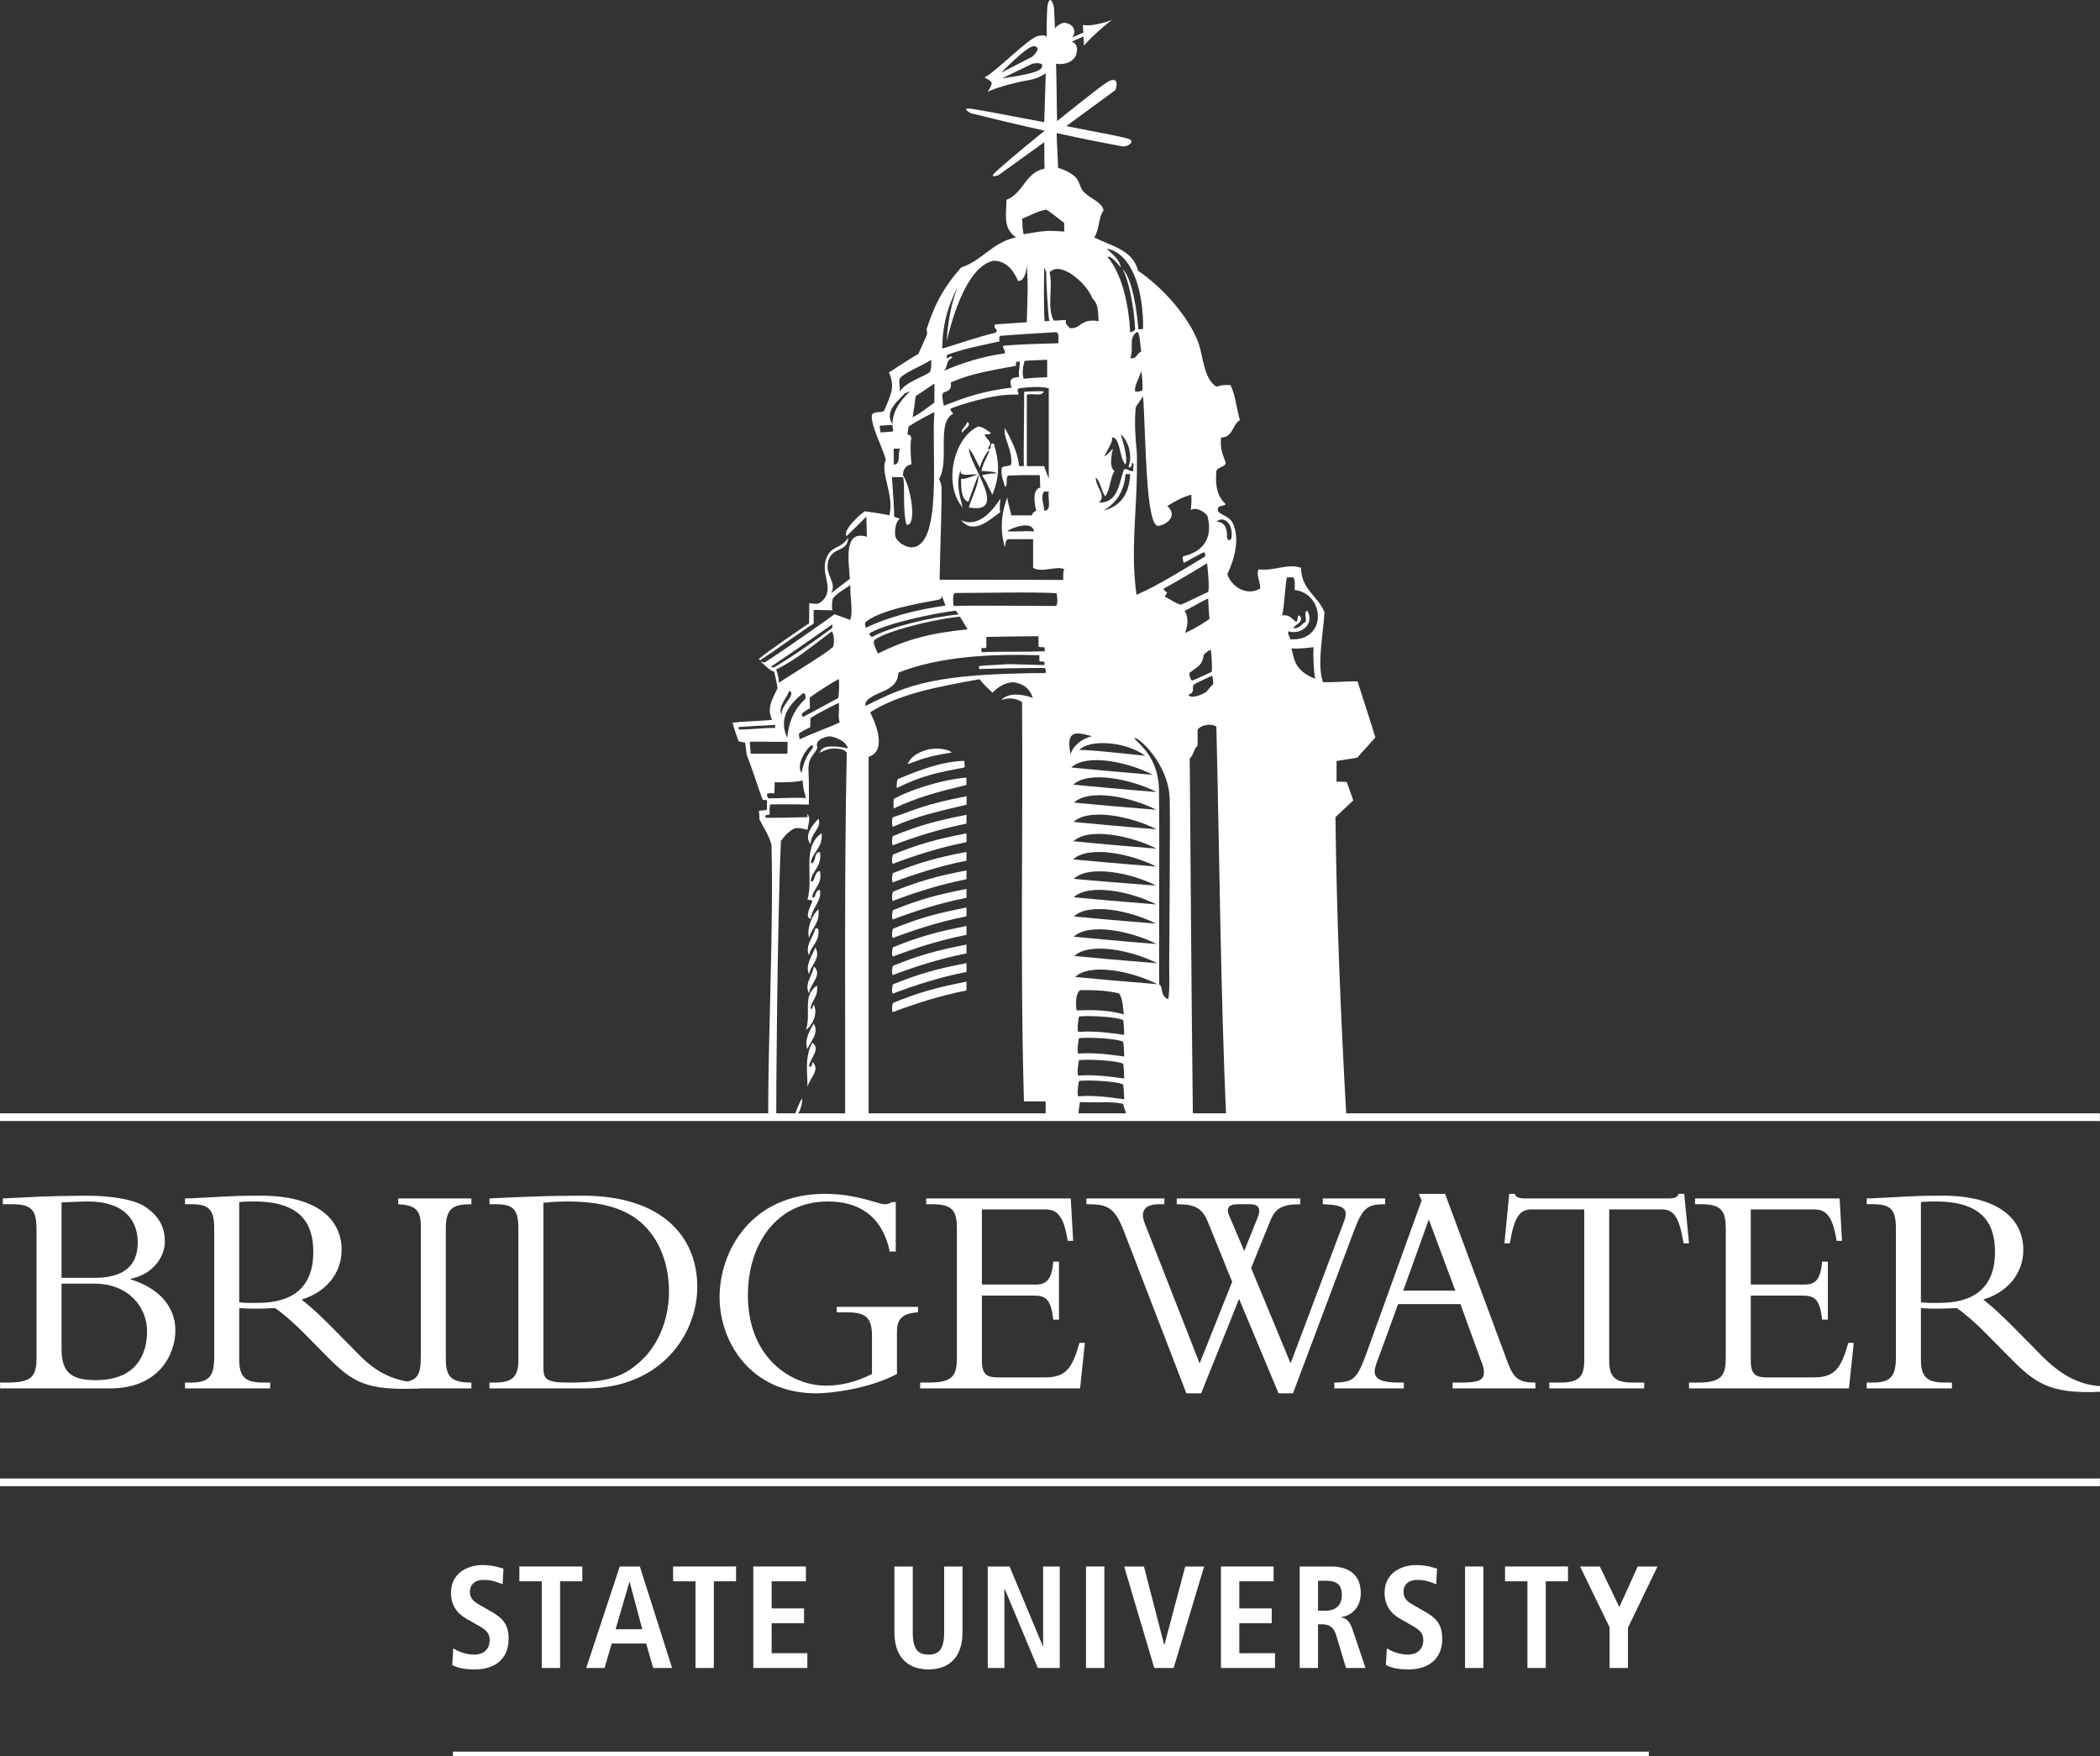 <?xml version="1.0" encoding="UTF-8" standalone="no"?>
<!DOCTYPE svg PUBLIC "-//W3C//DTD SVG 1.1//EN" "http://www.w3.org/Graphics/SVG/1.1/DTD/svg11.dtd">
<svg width="100%" height="100%" viewBox="0 0 250 209" version="1.1" xmlns="http://www.w3.org/2000/svg" xmlns:xlink="http://www.w3.org/1999/xlink" xml:space="preserve" style="fill-rule:evenodd;clip-rule:evenodd;">
    <rect x="0" y="0" width="250" height="209" fill="#333333" stroke="none"/>
    <g transform="matrix(1.09,0,0,1.105,51.537,-972.371)">
        <g id="g3446" transform="matrix(1.182,0,0,1.182,-62.583,-159.834)">
            <path id="path3005" d="M105.389,925.131C105.348,925.478 105.279,926.076 105.365,926.376C104.34,927.098 102.902,928.478 101.747,927.1C103.346,927.859 104.711,926.181 105.389,925.131" style="fill:white;"/>
            <path id="path3007" d="M102.091,949.628C99.533,950.116 98.15,950.372 95.806,951.513C95.789,951.133 95.814,950.856 95.914,950.693C96.52,950.469 99.595,949.057 102.042,949.038L102.091,949.628" style="fill:white;"/>
            <path id="path3009" d="M102.242,951.235C99.629,951.854 97.735,952.335 95.539,953.372C95.488,953.307 95.494,952.603 95.551,952.494C96.829,951.78 99.75,950.768 102.242,950.558L102.242,951.235" style="fill:white;"/>
            <path id="path3011" d="M102.263,953.028C99.61,953.655 97.706,954.044 95.432,955.051C95.344,954.763 95.357,954.361 95.432,954.187C97.743,953.41 98.434,952.984 102.256,952.257C102.256,952.498 102.263,952.786 102.263,953.028" style="fill:white;"/>
            <path id="path3013" d="M102.25,953.952C102.25,954.242 102.25,954.466 102.25,954.755C99.661,955.258 97.328,956.023 95.432,956.735C95.357,956.535 95.339,956.338 95.444,955.894C97.741,954.96 99.528,954.464 102.25,953.952" style="fill:white;"/>
            <path id="path3015" d="M102.25,955.642C102.25,955.931 102.25,956.155 102.25,956.444C99.661,956.948 97.328,957.711 95.432,958.424C95.357,958.223 95.339,958.028 95.444,957.584C97.741,956.649 99.528,956.154 102.25,955.642" style="fill:white;"/>
            <path id="path3017" d="M102.25,957.331C102.25,957.622 102.25,957.845 102.25,958.134C99.661,958.638 97.328,959.401 95.432,960.114C95.357,959.913 95.339,959.716 95.444,959.274C97.741,958.339 99.528,957.843 102.25,957.331" style="fill:white;"/>
            <path id="path3019" d="M102.25,959.02C102.25,959.311 102.25,959.534 102.25,959.823C99.661,960.326 97.328,961.091 95.432,961.804C95.357,961.602 95.339,961.406 95.444,960.963C97.741,960.028 99.528,959.532 102.25,959.02" style="fill:white;"/>
            <path id="path3021" d="M102.25,960.71C102.25,961 102.25,961.223 102.25,961.513C99.661,962.016 97.328,962.78 95.432,963.493C95.357,963.291 95.339,963.095 95.444,962.653C97.741,961.717 99.528,961.221 102.25,960.71" style="fill:white;"/>
            <path id="path3023" d="M102.25,962.4C102.25,962.69 102.25,962.913 102.25,963.202C99.661,963.706 97.328,964.469 95.432,965.182C95.357,964.981 95.339,964.784 95.444,964.343C97.741,963.407 99.528,962.911 102.25,962.4" style="fill:white;"/>
            <path id="path3025" d="M102.25,964.089C102.25,964.379 102.25,964.603 102.25,964.892C99.661,965.395 97.328,966.159 95.432,966.872C95.357,966.671 95.339,966.474 95.444,966.032C97.741,965.096 99.528,964.601 102.25,964.089" style="fill:white;"/>
            <path id="path3027" d="M102.25,965.779C102.25,966.068 102.25,966.293 102.25,966.581C99.661,967.085 97.328,967.848 95.432,968.561C95.357,968.36 95.339,968.163 95.444,967.722C97.741,966.785 99.528,966.29 102.25,965.779" style="fill:white;"/>
            <path id="path3029" d="M102.25,967.468C102.25,967.758 102.25,967.981 102.25,968.27C99.661,968.774 97.328,969.537 95.432,970.25C95.357,970.05 95.339,969.852 95.444,969.411C97.741,968.475 99.528,967.979 102.25,967.468" style="fill:white;"/>
            <path id="path3031" d="M102.25,969.157C102.25,969.447 102.25,969.671 102.25,969.959C99.661,970.463 97.328,971.226 95.432,971.939C95.357,971.739 95.339,971.543 95.444,971.1C97.741,970.164 99.528,969.669 102.25,969.157" style="fill:white;"/>
            <path id="path3033" d="M88.574,954.313C88.922,955.136 87.82,955.65 87.852,956.629C87.165,955.821 88.076,954.814 88.574,954.313" style="fill:white;"/>
            <path id="path3035" d="M87.852,963.432C87.232,963.3 87.905,962.199 87.995,961.839C87.973,961.67 87.732,961.717 87.562,961.695C88.152,959.486 86.989,956.952 88.864,955.615C88.995,957.001 88.022,957.281 87.852,958.365C88.451,958.338 88.067,957.326 88.719,957.352C88.892,958.682 88.035,958.983 87.852,959.958C88.239,960.335 88.16,959.019 88.719,959.089C88.922,960.305 88.176,960.571 87.995,961.405C88.309,961.848 88.227,960.682 88.719,960.826C88.853,961.875 88.032,962.325 87.852,963.432" style="fill:white;"/>
            <path id="path3037" d="M88.574,962.563C88.717,963.863 87.94,964.244 87.707,965.168C87.459,964.34 87.983,963.033 88.574,962.563" style="fill:white;"/>
            <path id="path3039" d="M88.286,964.299C88.453,964.276 88.542,964.333 88.574,964.444C88.66,965.592 87.872,965.865 87.707,966.76C87.269,965.886 88.139,965.073 88.286,964.299" style="fill:white;"/>
            <path id="path3041" d="M88.286,966.037C88.854,967.044 87.805,967.676 87.707,968.497C87.299,967.652 88.041,966.711 88.286,966.037" style="fill:white;"/>
            <path id="path3043" d="M88.14,967.773C89.034,968.517 87.714,969.439 87.707,970.234C87.212,969.349 88.062,968.567 88.14,967.773" style="fill:white;"/>
            <path id="path3045" d="M87.417,973.563C87.924,972.046 87.045,970.442 88.43,969.511C88.583,970.532 87.969,970.788 87.852,971.537C87.926,971.952 88.065,971.303 88.14,971.248C88.569,972.115 87.959,973.186 87.417,973.563" style="fill:white;"/>
            <path id="path3047" d="M88.14,972.984C88.673,973.908 87.772,974.64 87.562,975.301C87.216,974.564 87.786,973.501 88.14,972.984" style="fill:white;"/>
            <path id="path3049" d="M87.995,974.722C88.862,975.304 87.702,976.223 87.707,976.893C88.014,976.96 87.982,976.685 87.995,976.459C88.835,977.17 87.657,978.064 87.562,978.774C87.551,977.398 87.287,976.054 87.995,974.722" style="fill:white;"/>
            <path id="path3051" d="M87.05,979.787C87.144,980.13 86.846,981.317 86.325,981.524C86.505,980.884 86.752,980.312 87.05,979.787" style="fill:white;"/>
            <path id="path3053" d="M102.326,918.126C102.811,918.528 101.952,918.803 101.891,919.139C101.592,918.923 102.293,918.489 102.326,918.126" style="fill:white;"/>
            <path id="path3055" d="M98.602,948.023C99.078,947.898 100.331,947.81 100.895,948.272C98.464,948.662 98.163,948.875 96.81,949.34C97.019,948.836 97.487,948.349 98.602,948.023" style="fill:white;"/>
            <path id="path3057" d="M104.207,920.587C104.759,920.799 104.235,919.939 104.786,920.152C105.295,921.896 105.335,923.088 104.641,924.784C104.331,924.221 104.09,923.547 103.685,923.036C103.811,922.91 104.789,922.83 105.038,922.836C105.015,922.668 103.799,922.636 103.628,922.613C103.706,922.037 104.32,921.059 104.372,920.725C104.039,920.871 103.54,922.03 103.484,922.324C103.072,921.599 102.906,921.037 102.47,920.587C102.484,922.037 106.261,926.609 102.47,925.942C102.687,925.116 103.406,923.88 103.364,922.92C103.147,923.476 102.647,924.752 102.417,925.438C101.741,925.148 101.769,924.28 101.747,923.337C102.096,923.396 102.677,923.139 103.281,922.942C102.801,922.848 101.441,923.256 101.747,922.468C101.23,923.571 101.618,924.866 101.891,925.942C100.103,923.91 101.002,919.621 103.338,918.56C103.85,918.627 104.131,918.925 104.497,919.139C104.452,919.336 104.134,919.259 103.917,919.284C104.152,919.892 104.754,919.885 104.207,920.587" style="fill:white;"/>
            <path id="path3059" d="M132.142,937.956C132.201,937.607 131.879,937.641 131.998,937.232C133.218,937.593 134.45,936.502 133.735,935.35C133.411,935.413 133.676,936.063 133.589,936.362C133.198,936.55 133.076,937.007 132.434,936.942C132.624,936.576 133.513,936.392 133.011,935.785C132.744,935.807 132.922,936.274 132.722,936.362C132.314,936.144 132.154,935.678 131.42,935.785C131.654,934.715 131.65,933.412 131.852,932.311C132.046,932.311 132.24,932.311 132.434,932.311C132.656,932.521 132.561,933.052 132.577,933.469C135.38,933.781 135.63,938.191 132.142,937.956L132.142,937.956ZM132.267,938.779C132.883,938.865 133.825,938.721 134.315,938.68C134.27,939.399 134.341,941.004 134.464,941.557C132.471,940.793 132.533,939.622 132.267,938.779L132.267,938.779ZM125.34,927.245C126.055,926.643 126.895,927.439 126.744,928.661C126.696,929.005 126.342,929.062 126.318,928.586C126.342,927.797 126.078,927.25 125.34,927.245L125.34,927.245ZM124.413,942.748C123.811,943.111 122.984,943.387 122.735,943.022C123.459,942.773 123.002,942.415 123.271,942.07C123.335,942.008 124.927,941.281 124.927,941.281C124.989,941.269 125.052,941.795 125.052,942.033C124.852,942.231 124.619,942.485 124.413,942.748L124.413,942.748ZM122.408,935.371C122.775,935.203 123.979,934.501 124.579,934.234C124.579,934.234 124.656,935.914 124.713,936.072C124.579,936.239 123.271,937.045 122.445,937.377C122.746,936.607 122.75,935.892 122.408,935.371L122.408,935.371ZM120.569,934.067C120.945,933.47 120.77,933.86 120.436,933.365C121.29,932.915 123.853,931.422 124.48,931.026C124.512,931.293 124.765,933.575 124.547,933.666C124.346,933.733 122.441,934.668 122.073,934.801C121.691,934.769 120.888,934.205 120.569,934.067L120.569,934.067ZM120.869,970.749C120.083,970.441 120.439,969.476 120.052,969.442C120.03,967.526 120.094,955.388 120.039,951.922C120.09,948.675 118.063,947.447 117.748,946.953C118.1,946.805 120.91,949.28 121.024,952.461C121.092,954.347 120.98,965.895 120.98,967.921C120.98,968.268 121.049,970.387 120.869,970.749L120.869,970.749ZM112.279,968.728C113.694,967.422 117.588,968.219 119.893,969.388C116.836,969.147 114.008,968.891 112.279,968.728ZM112.578,973.74C112.444,973.48 112.588,972.644 112.638,972.345C112.997,972.222 116.108,972.32 116.734,972.665C116.813,973.311 116.781,973.199 116.822,974.001C114.758,973.711 113.648,973.649 112.578,973.74L112.578,973.74ZM112.578,975.715C112.444,975.457 112.588,974.62 112.638,974.321C112.997,974.198 116.108,974.296 116.734,974.64C116.813,975.287 116.781,975.175 116.822,975.977C114.758,975.687 113.648,975.626 112.578,975.715L112.578,975.715ZM112.578,977.721C112.444,977.462 112.588,976.626 112.638,976.326C112.997,976.204 116.108,976.301 116.734,976.646C116.813,977.293 116.781,977.18 116.822,977.982C114.758,977.692 113.648,977.631 112.578,977.721L112.578,977.721ZM112.578,979.611C112.444,979.351 112.588,978.515 112.638,978.216C112.997,978.092 116.108,978.19 116.734,978.535C116.813,979.182 116.781,979.07 116.822,979.873C114.758,979.582 113.648,979.519 112.578,979.611L112.578,979.611ZM112.755,969.93C113.614,969.918 115.107,969.918 116.338,970.224C116.747,970.701 116.715,971.892 116.793,972.141C114.96,971.626 113.186,971.77 112.424,971.775C112.312,970.952 112.36,970.222 112.755,969.93ZM119.867,967.479C116.81,967.239 113.94,966.981 112.211,966.818C113.626,965.511 117.562,966.311 119.867,967.479ZM119.814,965.728C116.757,965.488 113.886,965.22 112.157,965.057C113.571,963.751 117.509,964.559 119.814,965.728ZM119.785,958.67C116.728,958.43 113.833,958.177 112.103,958.014C113.517,956.709 117.48,957.502 119.785,958.67ZM112.116,951.204C113.53,949.899 117.509,950.707 119.814,951.876C116.757,951.635 113.845,951.367 112.116,951.204ZM112.184,952.842C113.599,951.536 117.483,952.327 119.789,953.496C116.73,953.255 113.913,953.005 112.184,952.842ZM119.803,957.033C116.744,956.793 113.859,956.527 112.129,956.363C113.544,955.057 117.496,955.866 119.803,957.033ZM112.144,954.602C113.558,953.297 117.509,954.105 119.814,955.273C116.757,955.032 113.872,954.766 112.144,954.602ZM112.157,959.789C113.572,958.482 117.47,959.237 119.777,960.406C116.718,960.165 113.886,959.952 112.157,959.789ZM119.763,963.872C116.705,963.632 113.901,963.377 112.171,963.215C113.585,961.909 117.457,962.704 119.763,963.872ZM112.157,961.467C113.572,960.162 117.483,960.953 119.789,962.121C116.73,961.881 113.886,961.63 112.157,961.467ZM119.476,950.307C116.418,950.067 113.661,949.803 111.931,949.641C113.346,948.334 117.169,949.139 119.476,950.307ZM111.987,946.718C112.34,946.409 112.89,946.55 113.851,946.786C112.847,947.027 112.058,947.719 111.862,948.454C111.752,947.781 111.64,947.031 111.987,946.718L111.987,946.718ZM111.445,908.862C111.058,908.862 110.7,908.923 110.315,908.923C109.646,907.679 110.269,905.911 109.925,904.512C111.032,903.373 113.527,905.749 113.867,906.877C114.487,907.442 114.395,908.185 114.457,908.963C112.686,908.688 112.802,909.785 111.735,909.585C111.673,909.309 111.322,909.325 111.445,908.862L111.445,908.862ZM108.479,928.141C107.559,928.039 106.921,928.201 106.001,928.101C106.507,927.754 108.384,927.11 108.479,928.141ZM111.194,932.553C109.842,932.531 102.098,932.531 99.766,932.531C99.823,929.173 99.98,926.172 99.94,924.025C99.888,923.725 99.819,923.605 99.72,923.337C100.718,921.677 99.436,918.195 101.023,917.402C100.929,917.255 100.815,917.183 100.733,916.967C101.259,916.711 104.763,915.539 106.957,915.665C107.262,915.625 106.748,915.278 107.102,915.086C107.779,914.996 109.053,914.867 109.853,915.086C109.853,917.836 109.853,920.587 109.853,923.337C109.682,922.903 109.573,922.554 109.418,922.178C108.888,922.178 108.357,922.178 107.826,922.178C107.826,920.008 107.826,917.836 107.826,915.665C108.617,915.507 109.072,915.884 109.418,915.375C109.01,915.31 107.908,915.396 107.579,915.396C107.594,916.382 107.509,921.273 107.551,922.174L107.108,922.174C107.035,921.045 106.389,919.759 105.799,918.705C105.612,919.616 106.533,920.67 106.378,922.034C106.192,922.235 105.694,922.123 105.511,922.324C105.407,923.101 105.675,923.51 105.799,924.06C106.123,923.999 105.82,923.147 106.108,923.045C107.068,922.995 107.948,922.986 109.024,923.002L109.067,924.132C108.41,924.261 108.452,925.319 108.696,926.232C108.571,926.357 108.518,926.224 108.26,926.666L106.378,926.666C106.336,926.178 106.028,925.504 106.028,924.998C105.531,926.316 105.281,927.855 105.799,929.561C105.868,929.299 105.839,928.924 106.09,928.836C106.862,928.836 107.633,928.836 108.405,928.836C108.405,929.705 108.405,930.574 108.405,931.442C109.185,931.947 110.635,931.209 111.301,931.587C111.145,931.627 111.194,932.553 111.194,932.553L111.194,932.553ZM110.451,934.922C108.254,934.922 103.243,934.861 101.06,934.917C101.023,934.685 100.916,933.738 101.239,933.738C103.368,933.738 108.707,933.63 110.576,933.759C110.622,934.039 110.752,934.921 110.451,934.921L110.451,934.922ZM104.099,937.742C105.688,937.708 107.406,937.689 108.9,937.677C108.9,937.982 108.896,938.322 108.919,938.647C108.921,938.679 109.465,938.669 109.467,938.701C109.478,938.808 109.495,938.911 109.467,939.05C107.333,939.124 105.46,939.055 103.669,939.134C103.611,939.008 103.624,938.858 103.641,938.771C103.652,938.712 104.067,938.789 104.074,938.729C104.111,938.442 104.05,938.091 104.099,937.742L104.099,937.742ZM109.521,941.031C99.432,941.108 96.931,942.027 92.918,944.035C92.819,943.705 93.117,943.448 93.378,943.275C94.339,942.643 95.899,942.53 95.957,940.996C99.743,939.521 104.493,939.273 108.981,939.411C108.973,939.585 108.981,939.807 108.993,939.958C108.995,939.992 109.452,939.983 109.453,940.013C109.465,940.188 109.46,940.308 109.384,940.308C108.811,940.308 106.321,940.19 105.793,940.238C104.631,940.345 103.954,940.296 103.362,940.42C103.474,940.468 103.347,940.646 103.474,940.676C103.71,940.633 107.805,940.569 109.413,940.568C109.614,940.568 109.608,941.073 109.521,941.031L109.521,941.031ZM101.643,935.892L102.355,937.053C99.045,937.38 96.758,937.92 94.075,939.258C93.82,938.779 93.579,938.203 93.735,938.048C94.387,937.394 98.596,936.213 101.643,935.892L101.643,935.892ZM93.508,937.759C93.445,937.697 93.141,937.479 93.346,937.369C94.994,936.484 98.997,935.628 101.25,935.347C101.285,935.387 101.537,935.659 101.474,935.697C98.805,935.962 95.045,936.885 93.508,937.759L93.508,937.759ZM93.016,936.318C94.374,935.309 97.409,934.752 99.687,934.353C99.942,934.221 99.884,934.281 100.015,934.025C100.003,934.131 100.136,934.387 100.308,934.888C97.733,935.224 94.861,935.973 92.94,936.918C92.914,936.663 92.76,936.509 93.016,936.318L93.016,936.318ZM94.31,919.113L94.223,918.497C94.33,918.497 95.251,918.422 95.401,918.421C95.408,918.53 95.466,918.858 95.479,919.013C95.426,919.039 94.452,919.086 94.31,919.113L94.31,919.113ZM95.689,916.442C95.99,916.117 96.496,915.621 96.554,915.54C96.706,915.479 96.817,915.441 97.03,915.364C96.079,916.275 95.451,917.131 95.401,918.347C94.988,917.683 95.137,917.119 95.689,916.442ZM96.233,914.029C96.902,913.483 98.322,912.95 98.996,912.48C99.007,913.071 98.977,913.604 98.779,913.665C98.186,914.075 96.59,914.547 96.1,915.375C96.087,914.577 95.914,914.304 96.233,914.029L96.233,914.029ZM97.273,917.725C97.365,917.147 97.471,916.524 97.549,915.809C98.202,915.383 98.712,915.043 99.286,914.652C99.286,915.23 99.286,915.809 99.286,916.389C98.581,916.889 98.073,917.317 97.273,917.725ZM95.523,922.034C95.523,921.551 95.523,921.068 95.523,920.587C95.716,920.587 95.909,920.587 96.1,920.587C95.873,921.034 96.218,922.053 95.523,922.034ZM97.105,929.577C96.727,929.565 95.852,929.2 95.667,928.548C95.583,927.933 95.757,927.167 96.091,926.969C95.937,926.906 95.739,926.868 95.564,926.794C95.589,926.456 95.464,924.513 95.363,923.172C95.604,923.172 96.15,923.191 96.391,923.191C96.591,923.932 96.327,926.214 96.706,927.521C97.718,927.677 97.094,923.996 96.391,923.047C96.333,922.507 96.698,922.047 97.161,922.028C97.059,920.813 97.058,919.989 97.15,919.693C97.084,919.617 97.235,919.345 96.789,919.295C96.833,918.904 96.904,918.653 96.893,918.562C98.125,917.816 98.673,917.558 99.286,917.258C98.98,920.742 100.113,929.664 97.105,929.577L97.105,929.577ZM101.458,905.822C100.89,907.156 100.515,908.968 100.426,910.778C100.702,909.687 102.058,903.963 104.775,903.459C106.27,903.491 106.821,904.908 107.016,905.302C107.618,905.352 107.859,904.294 107.789,903.69C108.002,905.595 107.856,907.149 107.821,909.073C106.642,909.136 105.661,909.223 104.937,909.261C104.553,909.598 105.316,909.683 104.932,910.02C103.215,910.426 101.654,910.989 100.01,911.467C100.025,909.118 100.632,907.362 101.458,905.822L101.458,905.822ZM109.474,908.973C109.361,908.209 109.424,904.888 109.424,904.098C109.448,904.036 109.583,904.517 109.611,904.462C109.611,905.138 109.751,908.096 109.9,908.948L109.474,908.973L109.474,908.973ZM107.132,914.034C106.767,914.144 106.043,914.024 106.416,915.026C103.804,915.324 102.056,915.926 100.154,916.678C100.025,915.966 99.923,915.661 100.138,915.465C100.539,915.327 100.904,915.255 100.802,914.55C102.533,913.82 103.836,913.572 106.818,913.034C106.803,912.882 106.843,912.77 106.839,912.68C106.926,912.679 107.111,912.636 107.162,912.66C107.231,912.933 106.998,913.739 107.132,914.035L107.132,914.034ZM109.707,912.48C109.707,913.011 109.707,913.542 109.707,914.074C108.888,914.107 108.157,914.144 107.536,914.218C107.381,913.788 107.441,913.191 107.614,912.587C108.436,912.515 109.034,912.534 109.707,912.48ZM105.944,911.179C105.265,911.198 105.873,911.447 105.799,911.901C103.683,912.196 101.844,912.77 100.154,913.495C100.552,913.168 100.326,912.516 100.93,912.315C100.82,911.875 100.343,912.788 100.444,912.047C101.983,911.474 103.671,911.171 105.31,910.81C105.31,910.81 105.206,910.441 105.365,910.309C106.455,910.192 109.601,910.042 110.425,909.973C110.864,909.935 110.724,910.495 110.737,910.979C109.438,911.016 107.559,911.055 105.944,911.179L105.944,911.179ZM109.418,926.232C109.44,925.653 109.048,924.972 109.418,924.494C109.563,924.494 109.707,924.494 109.853,924.494C109.729,925.094 110.185,926.275 109.418,926.232ZM109.635,898.805C109.793,898.882 110.766,899.607 111.275,900.017C111.275,900.017 111.285,900.678 111.285,900.802C110.697,900.776 110.12,900.714 109.563,900.756C108.702,900.823 108.169,900.955 107.536,901.046C107.4,900.583 107.425,900.181 107.397,899.623C108.006,899.412 108.903,898.893 109.635,898.805L109.635,898.805ZM109.725,883.532C109.729,883.517 109.73,883.505 109.733,883.488C109.733,883.499 109.733,883.508 109.733,883.517C109.73,883.522 109.728,883.528 109.725,883.532L109.725,883.532ZM115.643,919.574C116.48,919.414 116.344,921.477 116.946,922.034C117.171,921.561 116.774,920.118 116.511,919.284C117.141,919.783 117.627,921.128 117.234,922.178C117.236,922.519 117.63,922.125 117.524,921.888C117.836,921.865 117.589,922.403 117.669,922.613C117.223,922.718 117.243,922.363 116.8,922.468C116.327,923.781 116.278,925.517 114.484,925.508C115.236,924.786 114.142,924.102 114.196,923.191C114.631,923.624 114.702,924.422 115.063,924.929C115.544,924.348 115.501,923.244 115.934,922.613C115.418,922.369 115.643,921.062 115.788,920.587C113.895,922.5 116.123,919.831 115.643,919.574L115.643,919.574ZM118.568,909.689C118.477,909.662 118.192,909.729 118.134,909.713C117.897,906.768 117.298,904.784 116.68,904.224C117.24,905.223 117.746,907.757 117.83,909.671C117.798,909.933 117.501,909.879 117.379,910.02C117.24,907.408 116.629,904.718 115.293,903.123C115.547,902.92 116.221,903.724 116.511,904.086C116.393,903.305 115.707,902.864 115.207,902.349C117.687,902.844 118.61,906.43 118.568,909.689L118.568,909.689ZM118.497,915.265C118.372,915.387 118.035,915.401 117.816,915.375C117.798,914.733 118.096,914.424 118.383,913.559C118.497,913.773 118.547,914.976 118.497,915.265L118.497,915.265ZM117.833,910.089C118.252,909.614 118.223,910.502 118.392,911.758C117.971,911.867 118.016,912.443 117.379,912.337C117.726,911.503 117.248,910.647 117.833,910.089ZM114.918,926.232C116.032,925.559 116.815,924.558 116.946,922.903C117.088,922.903 117.234,922.903 117.379,922.903C117.293,924.747 116.462,925.845 114.918,926.232ZM118.763,948.571C117.752,948.462 113.067,947.963 112.675,948.052C113.537,947.069 116.893,947.22 118.763,948.571ZM120.001,927.617C120.904,927.484 121.739,926.614 120.804,925.812C121.366,925.47 122.273,924.95 123.025,924.784C123.061,925.468 123.009,925.712 122.977,926.18C123.444,925.879 124.196,926.29 124.512,926.715C125.02,928.556 124.278,929.956 122.273,930.392C122.175,930.492 122.241,930.792 122.341,930.993C122.91,930.692 123.912,930.123 124.211,930.024C124.211,930.024 124.398,930.312 124.278,930.424C122.575,931.426 119.975,933.056 117.959,933.903C117.405,930.076 117.97,926.328 117.996,922.805C118.001,922.187 118.018,921.081 117.964,920.632C117.894,920.068 117.728,918.093 117.897,916.788C117.926,916.717 118.534,915.888 118.568,915.818C118.833,919.347 118.782,927.836 120.001,927.617L120.001,927.617ZM124.915,940.918C124.537,941.107 123.554,941.548 123.109,941.72C122.884,941.645 122.859,941.13 122.833,941.031C123.803,940.295 123.967,940.396 124.199,939.326C124.308,939.258 124.642,938.917 124.826,938.926C124.926,939.612 124.952,940.654 124.915,940.918L124.915,940.918ZM86.838,947.074C86.844,947.029 86.756,946.723 86.767,946.573C86.776,946.447 87.762,946.007 87.813,945.973C87.826,945.658 87.83,945.15 87.83,945.15C88.169,944.875 90.127,943.895 90.456,943.746C90.525,944.386 90.34,945.089 90.54,945.527C90.04,945.801 88.036,946.505 86.838,947.074L86.838,947.074ZM88.019,947.898C87.629,948.376 87.204,949.026 87.015,950.139C86.423,949.356 87.584,947.754 87.919,947.635C88.153,947.595 88.057,947.735 88.019,947.898ZM83.904,952.447C83.956,952.325 83.417,951.875 84.496,952.001C84.496,952.001 84.54,951.029 84.522,950.983C85.474,951.018 86.349,950.976 87.127,950.839C87.121,951.473 87.282,951.937 87.417,952.43C86.294,952.347 84.962,952.468 83.904,952.447L83.904,952.447ZM82.316,948.382C82.295,948.065 82.231,947.471 82.231,947.303C82.739,947.26 85.023,947.322 85.723,947.303C85.723,947.689 85.703,947.992 85.703,948.377C84.545,948.377 83.474,948.382 82.316,948.382L82.316,948.382ZM81.214,946.182C81.214,946.182 81.205,946.148 81.176,945.956C81.743,945.908 83.899,945.786 84.548,945.768C84.56,945.83 84.585,946.031 84.585,946.031C83.427,946.031 82.372,946.182 81.214,946.182L81.214,946.182ZM84.666,940.706C86.524,939.82 88.13,938.459 89.811,937.233C90.081,937.626 90.022,938.527 89.899,938.675C88.934,939.489 86.063,941.143 84.923,941.92C84.898,941.407 84.788,941.067 84.666,940.706L84.666,940.706ZM84.435,940.542L84.172,940.455C85.714,939.464 88.304,937.663 89.874,936.581C89.833,936.573 89.849,936.92 89.849,936.92C88.057,938.224 86.356,939.416 84.435,940.542L84.435,940.542ZM87.127,942.878C87.361,942.836 87.393,943.082 87.367,943.384C86.277,944.368 85.807,945.579 85.687,946.951C84.846,945.099 85.873,943.916 87.127,942.878ZM85.171,944.859C84.768,944.113 85.681,943.276 85.875,942.646C86.596,942.989 85.043,943.973 85.171,944.859ZM90.456,941.575C90.488,941.841 90.501,942.786 90.403,943.315C90.168,943.422 87.521,944.858 87.127,945.049C87.059,944.841 86.75,944.807 87.778,944.241C87.778,944.07 87.775,943.462 87.762,943.281C88.482,942.732 89.941,941.841 90.456,941.575L90.456,941.575ZM109.156,885.93C108.822,886.451 105.542,886.837 105.542,886.837L108.345,885.507C108.345,885.507 109.596,885.249 109.156,885.93L109.156,885.93ZM108.494,883.914C109.327,884.002 108.318,884.874 108.318,884.874L105.454,886.332C105.454,886.332 107.861,883.85 108.494,883.914ZM138.349,948.749L140.031,946.903C140.029,946.838 138.383,941.793 138.383,941.793C137.494,941.759 136.426,941.895 135.184,941.864C134.619,940.234 135.215,937.532 135.328,935.496C134.743,934.004 133.202,933.472 133.157,931.442C131.892,931.016 130.724,931.759 129.249,931.587C128.985,931.99 129.389,932.731 129.395,933.324C128.121,934.098 126.676,933.103 126.353,932.021C126.866,930.974 127.657,928.825 126.787,927.245C126.293,926.619 125.616,926.593 125.485,926.232C125.384,925.696 125.992,925.87 126.209,925.653C125.408,924.912 125.222,923.989 125.34,922.613C125.493,922.236 126.1,922.31 126.209,921.888C125.973,921.207 125.648,920.618 125.776,919.574C126.879,919.567 126.806,918.385 127.513,917.981C127.205,916.936 127.1,915.69 126.643,914.796C126.116,914.752 125.701,914.82 125.34,914.942C124.101,914.138 124.153,912.091 123.603,910.743C122.602,908.29 120.141,905.72 118.103,904.375C117.637,902.477 115.626,902.123 114.049,901.335C114.527,900.703 114.43,899.494 114.918,898.874C114.754,898.082 113.711,897.851 113.036,897.138C112.758,896.843 112.665,896.161 112.313,895.835C111.761,895.322 111.069,895.108 110.71,894.992C110.703,894.202 110.611,893.128 110.58,891.829C113.873,892.55 116.204,892.952 116.642,893.031C117.16,893.124 117.797,892.621 117.328,892.398C116.935,892.21 114.84,891.839 111.467,891.195L116.013,887.907C116.013,887.907 116.466,886.723 115.543,887.04C115.1,887.192 113.403,888.546 110.623,890.736C110.58,889.076 110.585,887.158 110.523,885.515C111.013,885.577 111.705,885.53 112.144,885.074C112.563,884.638 112.638,883.704 111.973,883.496L113.063,883.024L113.104,883.85C114.234,882.596 115.7,881.51 115.7,881.51C115.7,881.51 114.071,882.158 113.007,881.977L113.043,882.668L112.035,883.109C112.648,882.131 111.533,881.7 111.191,881.79C110.81,881.89 110.605,882.088 110.422,882.278C110.363,881.18 110.361,880.41 110.306,880.23C110.041,879.361 109.824,879.713 109.734,880.228C109.71,880.365 109.642,881.488 109.66,883.127C109.584,882.918 109.391,882.889 108.898,882.969C108.031,883.105 104.863,886.351 103.909,886.756C104.623,887.173 104.826,887.115 104.209,888.064C104.684,887.824 106.241,887.304 108.008,887.004C108.888,886.853 109.32,886.516 109.573,886.392C109.573,886.392 109.444,890.721 109.431,890.836C105.945,890.181 103.06,889.647 102.623,889.603C101.699,889.511 102.66,890.022 102.66,890.022C102.66,890.022 105.909,890.83 109.472,891.612C106.853,893.691 105.32,895.029 104.973,895.345C104.207,896.042 105.216,895.658 105.216,895.658L109.431,892.662C109.461,893.765 109.43,894.334 109.462,895.026C109.461,895.039 109.46,895.05 109.46,895.064C107.682,895.41 107.492,897.332 105.95,897.911C105.883,899.592 105.692,900.51 106.815,901.335C104.651,901.778 103.712,903.444 101.748,904.085C99.87,906.201 99.217,907.756 98.565,909.702C98.618,909.975 98.635,910.161 98.565,910.281C98.227,910.981 98.01,911.531 97.788,911.975C97.483,912.087 95.345,913.475 95.089,913.639C95.678,915 95.261,915.639 94.655,917.112C94.376,917.412 93.447,917.063 93.497,917.691C93.548,918.8 94.434,920.322 94.799,921.599C94.226,922.74 95.626,924.889 95.113,926.668C94.861,926.572 93.235,926.343 92.87,926.292C92.6,926.41 90.714,928.047 91.181,928.548C91.628,928.11 92.619,927.157 92.999,926.781C92.999,927.263 93.045,928.128 93.045,928.611C90.877,927.984 91.36,930.689 91.47,932.455C91.229,932.621 90.3,933.348 89.733,933.758C90.351,932.709 89.031,932.081 89.523,930.691C89.942,929.511 91.26,930.042 91.325,928.692C90.602,929.797 89.771,929.368 89.298,930.573C88.706,932.086 90.176,933.388 88.844,934.531C88.499,934.826 88.234,934.709 87.722,934.667C87.722,935.39 87.707,935.784 87.707,936.508C87.205,936.819 83.772,939.138 83.094,939.727C83.037,939.812 83.132,939.877 83.207,939.852C84.16,939.263 87.622,936.798 88.132,936.531C88.137,936.046 88.114,935.697 88.13,935.279C88.709,935.279 89.287,935.313 89.864,935.313C89.789,935.01 89.817,934.455 89.912,934.237C90.163,933.861 91.031,933.327 91.529,933.022C91.45,933.957 91.81,935.497 91.497,936.197C90.968,936.004 90.588,935.845 90.037,935.674C89.973,935.775 85.428,938.918 83.596,940.078L83.22,939.982C83.785,940.475 84.122,940.829 84.485,940.918C84.582,941.357 84.713,941.873 84.792,942.408C84.285,943.473 83.778,944.233 84.286,945.291C83.61,945.397 81.343,945.439 80.625,945.566C80.725,945.893 80.96,946.645 81.196,947.257L81.8,947.375L81.947,948.509C82.587,950.102 83.1,951.826 83.411,952.538C83.471,952.675 83.759,952.53 83.818,952.666L83.809,953.499L83.075,953.588L83.132,954.414C83.132,954.414 84.217,956.185 84.233,956.772C84.434,964.319 83.887,974.681 83.934,981.522L84.673,981.535C84.65,980.514 84.763,964.003 85.102,956.338C85.456,955.872 85.827,955.424 86.404,955.179C86.902,955.117 87.215,955.237 87.563,955.324C87.596,954.867 87.912,954.254 87.545,953.876C87.545,954.07 87.563,953.974 87.563,954.167C87.244,954.162 83.935,954.28 83.683,954.196C83.532,953.893 84.032,953.986 84.069,953.911C84.036,953.809 84.044,952.99 84.136,953.003C84.136,953.003 86.423,952.977 87.68,953.02C87.709,952.556 87.68,951.499 87.68,950.686C87.68,950.249 87.573,949.623 87.748,949.056C87.921,948.492 88.548,948.048 88.453,947.747C88.252,947.109 89.164,946.874 89.477,946.806C89.769,946.742 91.103,947.121 91.291,947.898C89.004,947.448 88.872,947.957 88.671,948.286C88.727,948.31 89.21,948.003 89.674,947.936C90.276,947.878 90.918,947.922 91.187,948.275C90.958,959.242 91.056,970.351 91.036,981.523C91.76,981.523 92.483,981.523 93.207,981.523C93.207,970.572 93.207,959.619 93.207,948.667C94.887,948.14 93.92,945.717 93.351,944.613C96.072,942.895 99.694,942.273 103.454,941.596C103.928,942.184 104.211,942.383 104.65,942.829C104.901,942.559 105.289,942.258 105.653,942.095C105.845,941.987 106.33,941.844 106.693,941.882C107.52,942.046 108.1,942.433 108.385,943.299C107.082,942.842 106.033,942.889 105.453,943.499C106.289,943.186 107.035,943.419 107.385,943.697C107.473,955.758 107.215,967.672 107.537,979.208C107.537,979.208 107.558,979.923 107.558,980.068C108.436,980.068 108.962,980.056 109.563,980.077C109.563,980.559 109.563,981.041 109.563,981.523C110.722,981.523 111.48,981.523 112.638,981.523C112.517,981.191 112.725,980.341 112.725,980.133C114.206,980.185 115.95,980.056 116.735,980.306C116.823,980.887 117.119,981.012 116.879,981.528L123.171,981.523C123.035,970.289 122.954,958.755 122.879,948.811C123.244,948.548 123.239,947.915 123.604,947.653C123.604,947.17 123.604,946.687 123.604,946.205C123.841,945.801 124.814,945.568 125.34,945.915C125.626,957.741 125.73,969.926 126.241,981.523L137.356,981.523C136.841,972.581 136.457,963.507 136.342,954.166L137.99,952.635L137.382,950.951L136.444,950.929L136.444,949.05L138.35,948.748" style="fill:white;fill-rule:nonzero;"/>
        </g>
        <g id="g3429" transform="matrix(1.182,0,0,1.182,-62.583,-159.834)">
            <path id="path3061" d="M54.828,1029.91C55.16,1030.12 55.888,1030.48 56.789,1030.48C57.531,1030.48 58.194,1030.07 58.194,1029.14C58.194,1028.48 57.809,1028.19 56.988,1027.74L56.127,1027.26C55.212,1026.76 54.616,1026.03 54.616,1024.84C54.616,1023.18 55.981,1022.32 57.531,1022.32C58.511,1022.32 59.201,1022.57 59.465,1022.65L59.386,1024.07C58.975,1023.91 58.432,1023.67 57.65,1023.67C56.802,1023.67 56.365,1024.12 56.365,1024.76C56.365,1025.44 56.829,1025.71 57.346,1026L58.34,1026.56C59.425,1027.17 59.943,1027.75 59.943,1029.05C59.943,1030.93 58.604,1031.83 56.842,1031.83C55.914,1031.83 55.199,1031.7 54.736,1031.42L54.828,1029.91" style="fill:white;fill-rule:nonzero;"/>
            <path id="path3063" d="M63.004,1023.8L60.937,1023.8L60.937,1022.45L66.754,1022.45L66.754,1023.8L64.7,1023.8L64.7,1031.7L63.004,1031.7L63.004,1023.8" style="fill:white;fill-rule:nonzero;"/>
            <path id="path3065" d="M72.293,1028.17L71.127,1023.86L71.1,1023.86L69.828,1028.17L72.293,1028.17L72.293,1028.17ZM72.651,1029.47L69.471,1029.47L68.808,1031.7L67.112,1031.7L70.213,1022.45L72.068,1022.45L75.048,1031.7L73.3,1031.7L72.651,1029.47" style="fill:white;fill-rule:nonzero;"/>
            <path id="path3067" d="M77.209,1023.8L75.142,1023.8L75.142,1022.45L80.959,1022.45L80.959,1023.8L78.904,1023.8L78.904,1031.7L77.209,1031.7L77.209,1023.8" style="fill:white;fill-rule:nonzero;"/>
            <path id="path3069" d="M82.55,1022.45L87.412,1022.45L87.412,1023.8L84.246,1023.8L84.246,1026.27L87.24,1026.27L87.24,1027.62L84.246,1027.62L84.246,1030.35L87.545,1030.35L87.545,1031.7L82.55,1031.7L82.55,1022.45" style="fill:white;fill-rule:nonzero;"/>
            <path id="path3071" d="M97.286,1022.45L97.286,1028.44C97.286,1029.98 97.749,1030.48 98.742,1030.48C99.71,1030.48 100.187,1029.98 100.187,1028.44L100.187,1022.45L101.883,1022.45L101.883,1028.44C101.883,1030.88 100.479,1031.83 98.742,1031.83C96.994,1031.83 95.59,1030.88 95.59,1028.44L95.59,1022.45L97.286,1022.45" style="fill:white;fill-rule:nonzero;"/>
            <path id="path3073" d="M104.216,1022.45L106.23,1022.45L109.304,1029.71L109.33,1029.71L109.33,1022.45L110.867,1022.45L110.867,1031.7L108.84,1031.7L105.779,1024.49L105.753,1024.49L105.753,1031.7L104.216,1031.7L104.216,1022.45" style="fill:white;fill-rule:nonzero;"/>
            <rect id="path3075" x="113.293" y="1022.45" width="1.696" height="9.249" style="fill:white;fill-rule:nonzero;"/>
            <path id="path3077" d="M116.819,1022.45L118.646,1022.45L120.515,1029.58L120.541,1029.58L122.463,1022.45L124.211,1022.45L121.389,1031.7L119.601,1031.7L116.819,1022.45" style="fill:white;fill-rule:nonzero;"/>
            <path id="path3079" d="M125.763,1022.45L130.626,1022.45L130.626,1023.8L127.46,1023.8L127.46,1026.27L130.453,1026.27L130.453,1027.62L127.46,1027.62L127.46,1030.35L130.757,1030.35L130.757,1031.7L125.763,1031.7L125.763,1022.45" style="fill:white;fill-rule:nonzero;"/>
            <path id="path3081" d="M135.422,1026.48C136.324,1026.48 136.933,1026.02 136.933,1025.07C136.933,1024.01 136.377,1023.75 135.422,1023.75L134.734,1023.75L134.734,1026.48L135.422,1026.48ZM133.038,1022.45L135.926,1022.45C137.57,1022.45 138.683,1023.19 138.683,1024.89C138.683,1026.09 137.928,1026.9 136.894,1027.06L136.894,1027.1C137.238,1027.15 137.623,1027.31 137.914,1028.17L139.121,1031.7L137.317,1031.7L136.403,1028.69C136.178,1027.96 135.74,1027.72 135.118,1027.72L134.734,1027.72L134.734,1031.7L133.038,1031.7L133.038,1022.45" style="fill:white;fill-rule:nonzero;"/>
            <path id="path3083" d="M141.094,1029.91C141.426,1030.12 142.154,1030.48 143.056,1030.48C143.797,1030.48 144.46,1030.07 144.46,1029.14C144.46,1028.48 144.075,1028.19 143.254,1027.74L142.393,1027.26C141.479,1026.76 140.882,1026.03 140.882,1024.84C140.882,1023.18 142.247,1022.32 143.797,1022.32C144.776,1022.32 145.467,1022.57 145.732,1022.65L145.652,1024.07C145.241,1023.91 144.698,1023.67 143.916,1023.67C143.069,1023.67 142.631,1024.12 142.631,1024.76C142.631,1025.44 143.095,1025.71 143.611,1026L144.606,1026.56C145.692,1027.17 146.208,1027.75 146.208,1029.05C146.208,1030.93 144.871,1031.83 143.108,1031.83C142.182,1031.83 141.465,1031.7 141.001,1031.42L141.094,1029.91" style="fill:white;fill-rule:nonzero;"/>
            <rect id="path3085" x="148.316" y="1022.45" width="1.696" height="9.249" style="fill:white;fill-rule:nonzero;"/>
            <path id="path3087" d="M154.081,1023.8L152.013,1023.8L152.013,1022.45L157.83,1022.45L157.83,1023.8L155.776,1023.8L155.776,1031.7L154.081,1031.7L154.081,1023.8" style="fill:white;fill-rule:nonzero;"/>
            <path id="path3089" d="M161.673,1027.99L158.944,1022.45L160.773,1022.45L162.575,1026.15L164.27,1022.45L166.099,1022.45L163.37,1028.03L163.37,1031.7L161.673,1031.7L161.673,1027.99" style="fill:white;fill-rule:nonzero;"/>
        </g>
        <g id="path3091" transform="matrix(1.182,0,0,1.182,-62.583,-159.834)">
            <path d="M12.946,981.506L206.978,981.506" style="fill:white;fill-rule:nonzero;stroke:white;stroke-width:0.7px;"/>
        </g>
        <g id="g3416" transform="matrix(1.182,0,0,1.182,-62.583,-159.834)">
            <path id="path3093" d="M18.631,1002.6C18.631,1004.72 19.466,1005.47 21.804,1005.47C25.477,1005.47 26.534,1003.19 26.534,1001.02C26.534,998.873 24.892,996.674 21.637,996.674L18.631,996.674L18.631,1002.6ZM18.631,996.146L21.665,996.146C24.336,996.146 25.672,995.088 25.672,992.917C25.672,990.97 24.503,989.188 21.08,989.188C20.467,989.188 19.327,989.245 18.631,989.272L18.631,996.146ZM16.321,991.86C16.321,990.274 16.126,989.439 14.179,989.439L13.204,989.439L13.204,988.911C13.984,988.882 15.904,988.771 16.71,988.743C18.241,988.687 20.356,988.66 20.885,988.66C23.334,988.66 25.477,989.022 26.479,989.745C27.62,990.552 28.176,991.499 28.176,992.834C28.176,994.421 26.868,995.895 25.003,996.23L25.003,996.285C27.62,997.065 29.15,998.762 29.15,1000.93C29.15,1003.13 27.62,1006.22 23.139,1006.22L12.954,1006.22L12.954,1005.69L13.594,1005.69C15.876,1005.69 16.321,1005.16 16.321,1003.41L16.321,991.86" style="fill:white;fill-rule:nonzero;"/>
            <path id="path3095" d="M35.049,998.373C35.717,998.455 36.135,998.428 36.775,998.428C39.863,998.428 41.896,997.12 41.896,993.781C41.896,991.192 40.726,989.188 36.441,989.188C35.912,989.188 35.55,989.188 35.049,989.245L35.049,998.373ZM35.049,1003.61C35.049,1005.27 35.717,1005.69 37.276,1005.69L37.915,1005.69L37.915,1006.22L30.04,1006.22L30.04,1005.69L30.513,1005.69C32.155,1005.69 32.739,1005.25 32.739,1003.38L32.739,991.665C32.739,989.941 32.266,989.439 30.652,989.439L30.04,989.439L30.04,988.911C30.708,988.911 32.405,988.799 33.546,988.743C34.688,988.687 35.244,988.66 37.053,988.66C42.202,988.66 44.511,990.775 44.511,993.613C44.511,995.701 43.092,997.454 40.81,998.122C41.839,998.929 42.675,999.708 43.983,1001.02L46.181,1003.22C47.823,1004.86 49.489,1005.58 51.632,1005.72L51.632,1006.22C46.762,1006.44 45.54,1005.69 43.064,1003.22L41.227,1001.38C40.003,1000.15 39.029,999.347 38.361,998.901C37.665,998.929 37.22,998.957 36.469,998.957C35.856,998.957 35.494,998.929 35.049,998.901L35.049,1003.61" style="fill:white;fill-rule:nonzero;"/>
            <path id="path3097" d="M56.504,1006.22L49.742,1006.22L49.742,1005.69C51.467,1005.61 51.829,1005.16 51.829,1003.3L51.829,991.443C51.829,989.941 51.301,989.522 49.742,989.439L49.742,988.911L56.504,988.911L56.504,989.439C54.751,989.439 54.139,989.828 54.139,991.693L54.139,1003.49C54.139,1005.13 54.585,1005.69 56.504,1005.69L56.504,1006.22" style="fill:white;fill-rule:nonzero;"/>
            <path id="path3099" d="M63.155,1004.16C63.155,1005.3 63.239,1005.69 65.437,1005.69C69.166,1005.69 70.725,1005.16 72.45,1003.44C73.48,1002.44 74.76,1000.29 74.76,997.426C74.76,995.367 74.175,993.085 72.534,991.443C71.254,990.162 69.278,989.188 65.382,989.188C64.24,989.188 63.489,989.272 63.155,989.301L63.155,1004.16ZM60.845,991.693C60.845,989.885 60.372,989.439 58.73,989.439L58.174,989.439L58.174,988.911C59.203,988.855 60.567,988.799 62.098,988.743C63.629,988.687 65.326,988.66 66.773,988.66C74.12,988.66 77.376,992.389 77.376,996.98C77.376,1001.18 74.12,1006.22 67.079,1006.22L58.174,1006.22L58.174,1005.69L58.647,1005.69C60.149,1005.69 60.845,1005.27 60.845,1003.66L60.845,991.693" style="fill:white;fill-rule:nonzero;"/>
            <path id="path3101" d="M95.826,1004.91C93.071,1006.33 89.536,1006.67 88.368,1006.67C82.272,1006.67 79.434,1001.96 79.434,997.899C79.434,993.724 82.356,988.493 89.147,988.493C92.124,988.493 94.1,989.439 94.684,989.439C94.935,989.439 95.158,989.384 95.325,989.245L95.715,989.245L95.715,993.752L95.158,993.752C94.407,990.274 92.042,989.188 89.453,989.188C84.554,989.188 82.05,993.252 82.05,997.732C82.05,1003.44 86.058,1005.97 89.258,1005.97C90.538,1005.97 91.957,1005.69 93.516,1004.91L93.516,1001.41C93.516,999.819 92.959,999.291 91.29,999.291L90.26,999.291L90.26,998.79L97.774,998.79L97.774,999.291C96.383,999.374 95.826,999.847 95.826,1001.04L95.826,1004.91" style="fill:white;fill-rule:nonzero;"/>
            <path id="path3103" d="M110.797,999.958L110.268,999.958C110.046,997.983 109.516,997.76 108.376,997.76L103.672,997.76L103.672,1003.69C103.672,1004.97 104.146,1005.22 105.176,1005.22L109.461,1005.22C111.409,1005.22 111.993,1004.47 112.69,1002.07L113.19,1002.07L112.744,1006.22L97.968,1006.22L97.968,1005.69L98.747,1005.69C100.973,1005.69 101.363,1005.08 101.363,1003.41L101.363,991.665C101.363,990.107 101.001,989.439 99.137,989.439L98.524,989.439L98.524,988.911L111.883,988.911L112.105,992.778L111.603,992.778C111.242,990.413 110.546,989.912 109.545,989.912L103.672,989.912L103.672,996.759L108.654,996.759C109.656,996.759 110.129,996.285 110.268,994.672L110.797,994.672L110.797,999.958" style="fill:white;fill-rule:nonzero;"/>
            <path id="path3105" d="M129.163,990.636C129.47,989.885 129.275,989.439 128.468,989.439L127.299,989.439C126.575,989.439 126.187,989.717 126.519,990.469L127.912,993.697L129.163,990.636ZM131.085,1006.67L127.438,998.066L123.932,1006.67L122.568,1006.67L116.78,991.86C115.945,989.745 115.277,989.439 113.495,989.439L113.329,989.439L113.329,988.911L120.536,988.911L120.536,989.439L120.064,989.439C118.755,989.439 118.255,990.024 118.727,991.192L123.793,1003.94L126.798,996.508L124.544,991.026C123.987,989.661 123.153,989.439 121.678,989.439L121.678,988.911L133.088,988.911L133.088,989.439C131.363,989.439 130.779,989.856 130.333,990.915L128.552,995.256L132.198,1003.94L137.124,991.026C137.568,989.885 137.207,989.495 135.175,989.439L135.175,988.911L140.936,988.911L140.936,989.439C139.238,989.439 138.849,989.772 138.013,991.972L132.419,1006.67L131.085,1006.67" style="fill:white;fill-rule:nonzero;"/>
            <path id="path3107" d="M144.97,990.83L142.604,997.314L147.418,997.314L144.97,990.83L144.97,990.83ZM142.132,998.539L140.517,1002.91C140.322,1003.44 139.961,1004.27 139.961,1004.66C139.961,1005.41 140.684,1005.69 142.214,1005.69L142.66,1005.69L142.66,1006.22L136.231,1006.22L136.231,1005.69C138.04,1005.66 138.346,1005.36 139.237,1002.94L144.303,989.105L144.051,988.493L146.472,988.493L152.289,1003.94C152.845,1005.41 153.431,1005.69 154.821,1005.69L154.821,1006.22L147.168,1006.22L147.168,1005.69L147.892,1005.69C149.478,1005.69 150.062,1005.52 150.062,1004.75C150.062,1004.3 149.868,1003.88 149.757,1003.61L147.892,998.539L142.132,998.539" style="fill:white;fill-rule:nonzero;"/>
            <path id="path3109" d="M161.638,1003.66C161.638,1005.16 162.14,1005.69 163.836,1005.69L164.867,1005.69L164.867,1006.22L156.101,1006.22L156.101,1005.69L157.13,1005.69C158.828,1005.69 159.33,1005.16 159.33,1003.66L159.33,989.912L154.487,989.912C153.372,989.912 152.872,990.552 152.455,993.001L151.955,993.001L152.399,988.493L152.928,988.493C152.955,988.66 153.068,988.771 153.234,988.827C153.401,988.882 153.596,988.911 153.791,988.911L167.177,988.911C167.568,988.911 167.985,988.827 168.039,988.493L168.569,988.493L169.013,993.001L168.513,993.001C168.096,990.552 167.595,989.912 166.48,989.912L161.638,989.912L161.638,1003.66" style="fill:white;fill-rule:nonzero;"/>
            <path id="path3111" d="M181.841,999.958L181.312,999.958C181.091,997.983 180.561,997.76 179.42,997.76L174.717,997.76L174.717,1003.69C174.717,1004.97 175.19,1005.22 176.22,1005.22L180.507,1005.22C182.454,1005.22 183.039,1004.47 183.734,1002.07L184.235,1002.07L183.789,1006.22L169.013,1006.22L169.013,1005.69L169.792,1005.69C172.017,1005.69 172.408,1005.08 172.408,1003.41L172.408,991.665C172.408,990.107 172.046,989.439 170.182,989.439L169.569,989.439L169.569,988.911L182.928,988.911L183.148,992.778L182.648,992.778C182.287,990.413 181.592,989.912 180.589,989.912L174.717,989.912L174.717,996.759L179.699,996.759C180.701,996.759 181.173,996.285 181.312,994.672L181.841,994.672L181.841,999.958" style="fill:white;fill-rule:nonzero;"/>
            <path id="path3113" d="M190.44,998.373C191.108,998.455 191.525,998.428 192.166,998.428C195.255,998.428 197.286,997.12 197.286,993.781C197.286,991.192 196.118,989.188 191.831,989.188C191.302,989.188 190.941,989.188 190.44,989.245L190.44,998.373ZM190.44,1003.61C190.44,1005.27 191.108,1005.69 192.667,1005.69L193.307,1005.69L193.307,1006.22L185.431,1006.22L185.431,1005.69L185.904,1005.69C187.546,1005.69 188.13,1005.25 188.13,1003.38L188.13,991.665C188.13,989.941 187.657,989.439 186.043,989.439L185.431,989.439L185.431,988.911C186.099,988.911 187.796,988.799 188.937,988.743C190.08,988.687 190.635,988.66 192.444,988.66C197.592,988.66 199.902,990.775 199.902,993.613C199.902,995.701 198.483,997.454 196.2,998.122C197.23,998.929 198.064,999.708 199.373,1001.02L201.572,1003.22C203.214,1004.86 204.91,1005.89 207.054,1006.02L207.054,1006.53C202.183,1006.75 200.932,1005.69 198.455,1003.22L196.618,1001.38C195.393,1000.15 194.42,999.347 193.752,998.901C193.056,998.929 192.61,998.957 191.86,998.957C191.245,998.957 190.885,998.929 190.44,998.901L190.44,1003.61" style="fill:white;fill-rule:nonzero;"/>
        </g>
        <g id="path3115" transform="matrix(1.182,0,0,1.182,-62.583,-159.834)">
            <path d="M12.946,1014.78L206.978,1014.78" style="fill:white;fill-rule:nonzero;stroke:white;stroke-width:0.7px;"/>
        </g>
        <g id="path3117" transform="matrix(1.182,0,0,1.182,-62.583,-159.834)">
            <path d="M54.796,1039.67L165.297,1039.67" style="fill:white;fill-rule:nonzero;stroke:white;stroke-width:0.7px;"/>
        </g>
    </g>
</svg>
